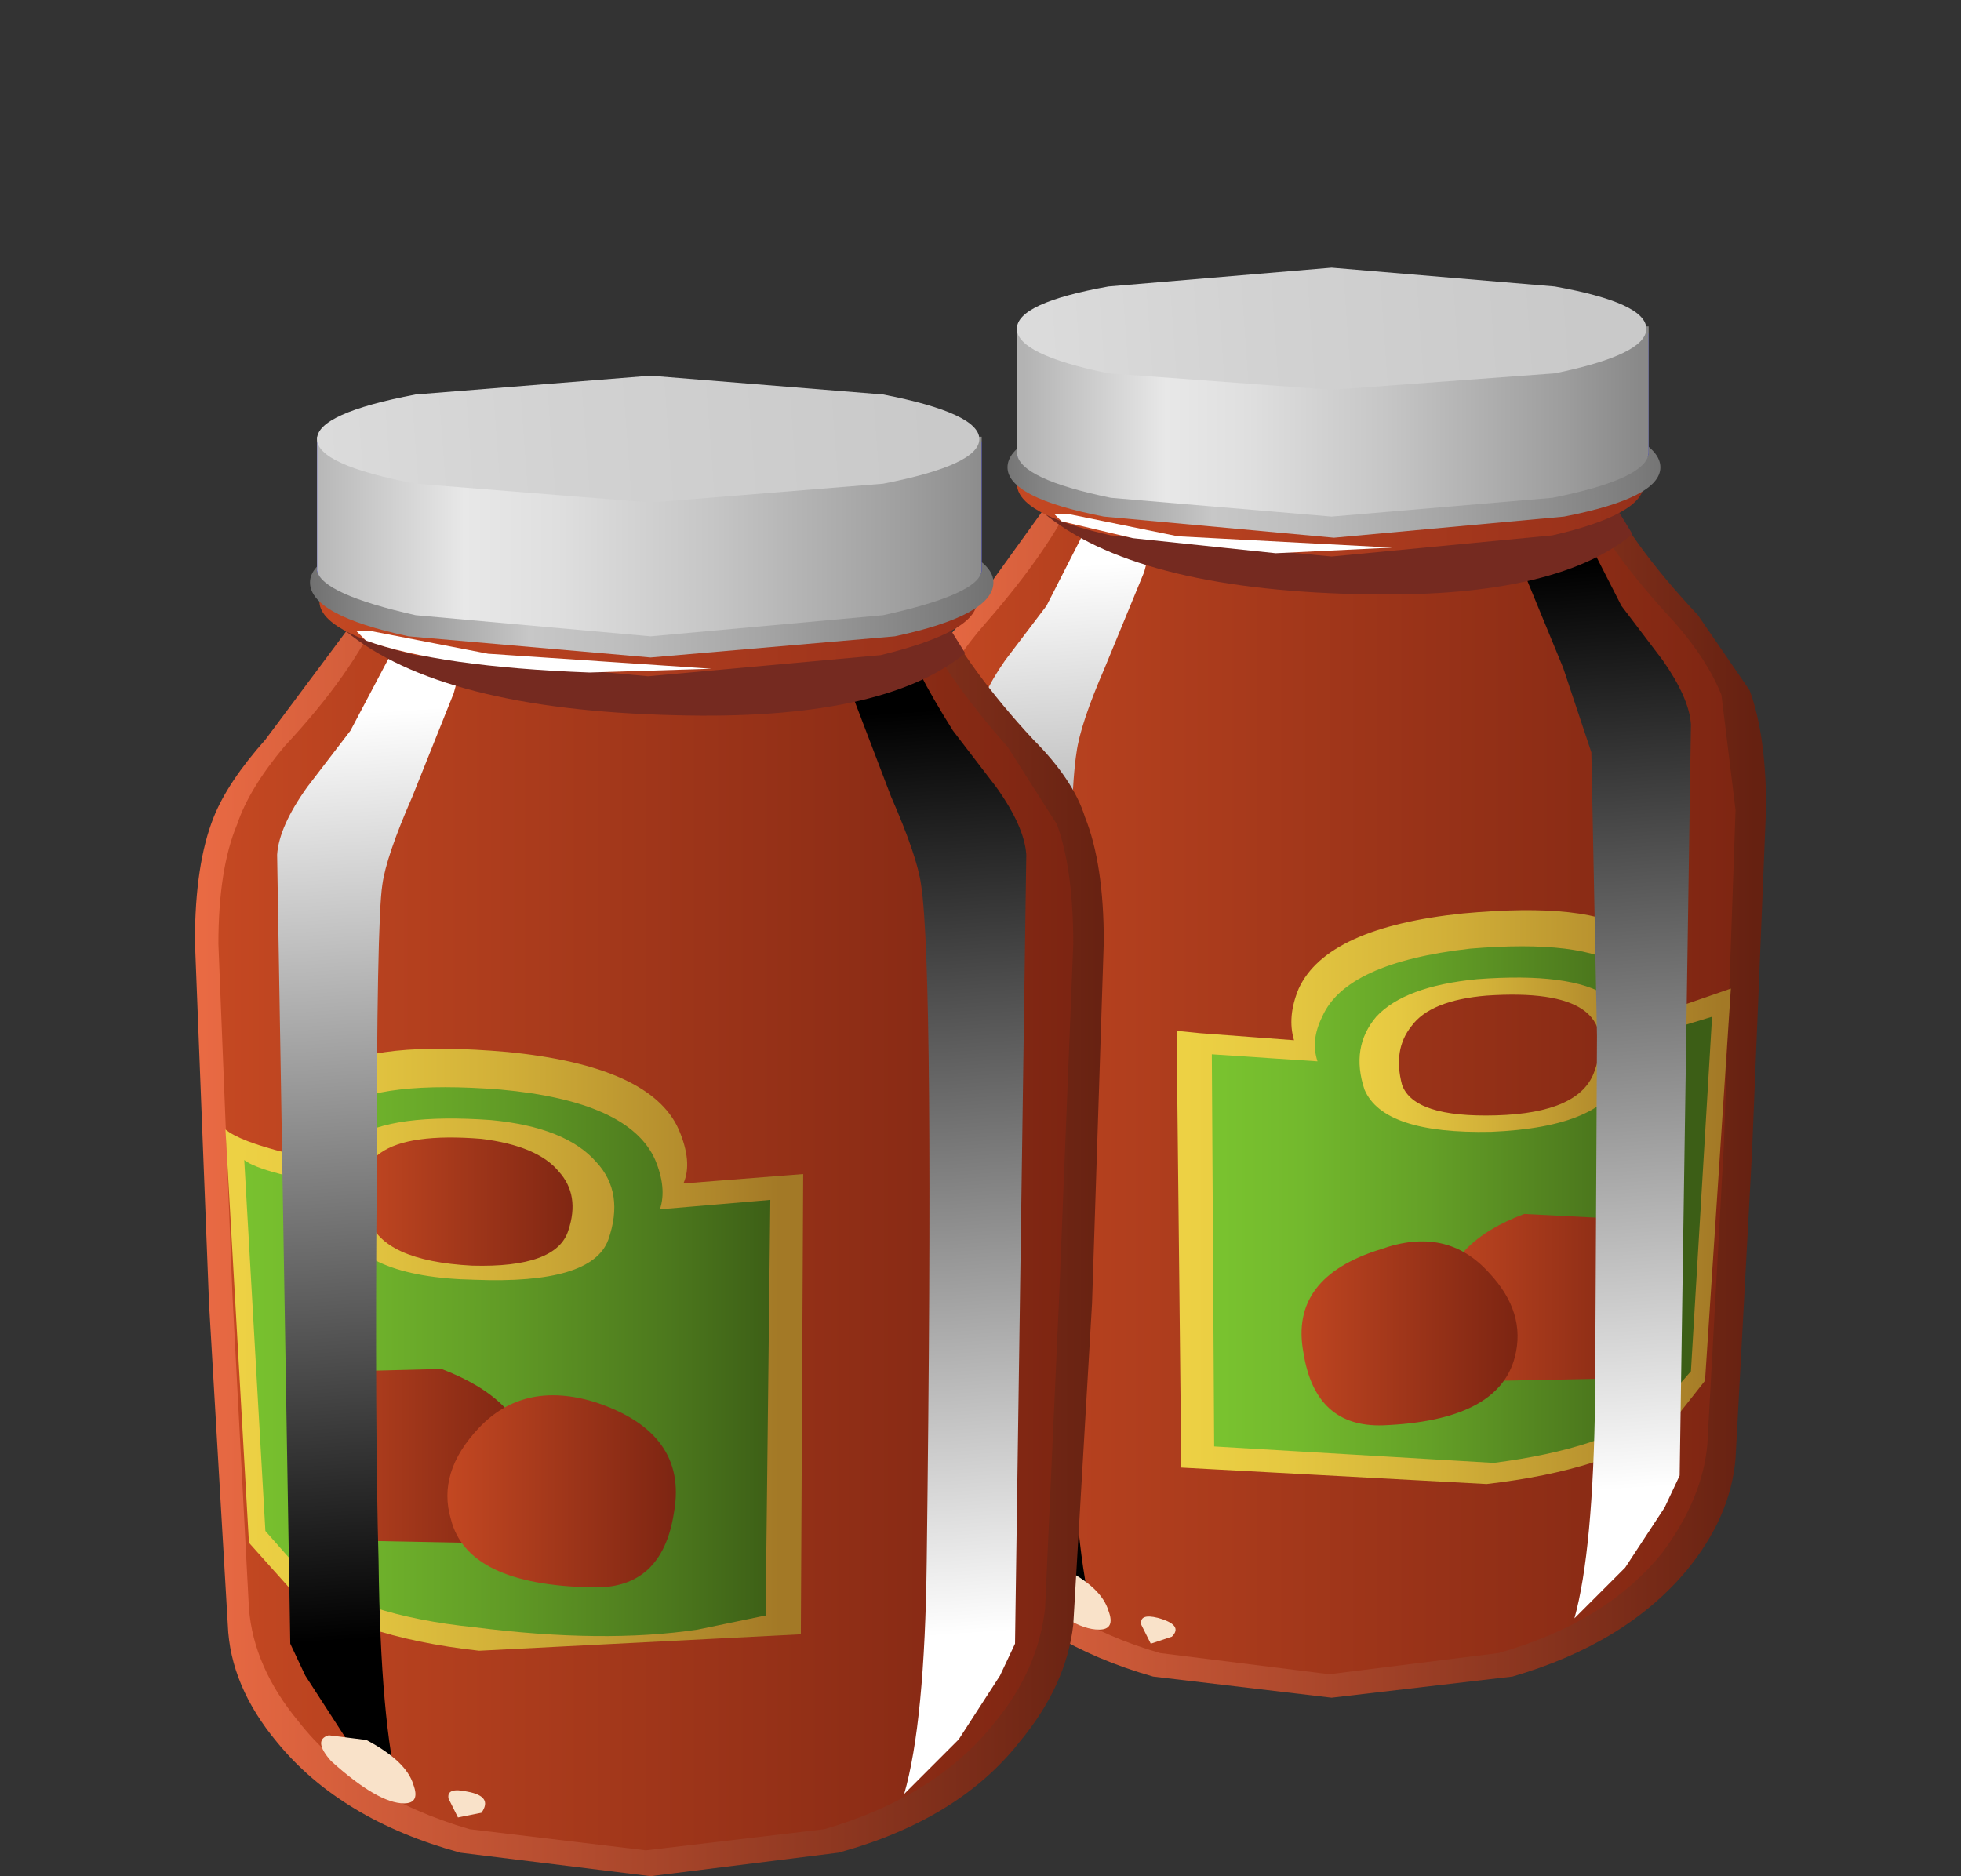 <?xml version="1.0" encoding="UTF-8" standalone="no"?>
<svg xmlns:xlink="http://www.w3.org/1999/xlink" height="39.95px" width="41.75px" xmlns="http://www.w3.org/2000/svg">
  <rect width="100%" height="100%" fill="#333333" stroke="none"/>
  <g transform="matrix(1.0, 0.0, 0.0, 1.0, 0.0, 0.0)">
    <use height="25.9" transform="matrix(1.0, 0.0, 0.0, 1.0, 19.15, 10.25)" width="18.45" xlink:href="#shape0"/>
    <use height="29.95" transform="matrix(0.8, 0.0, 0.0, 0.8, 20.8, 10.5)" width="5.0" xlink:href="#sprite0"/>
    <use height="29.95" transform="matrix(0.8, 0.0, 0.0, 0.8, 32.0, 10.5)" width="5.0" xlink:href="#sprite1"/>
    <use height="3.0" transform="matrix(0.8, 0.0, 0.0, 0.8, 22.2, 10.25)" width="15.7" xlink:href="#sprite2"/>
    <use height="6.15" transform="matrix(1.0, 0.0, 0.0, 1.0, 21.45, 5.7)" width="13.9" xlink:href="#shape4"/>
    <use height="1.15" transform="matrix(0.8, 0.0, 0.0, 0.8, 22.4, 10.9)" width="9.05" xlink:href="#sprite3"/>
    <use height="27.15" transform="matrix(1.0, 0.0, 0.0, 1.0, 4.15, 12.8)" width="20.9" xlink:href="#shape6"/>
    <use height="31.5" transform="matrix(0.8, 0.0, 0.0, 0.8, 5.9, 13.0)" width="5.3" xlink:href="#sprite4"/>
    <use height="31.5" transform="matrix(0.8, 0.0, 0.0, 0.8, 17.65, 13.0)" width="5.25" xlink:href="#sprite5"/>
    <use height="3.1" transform="matrix(0.8, 0.0, 0.0, 0.8, 7.35, 12.75)" width="16.5" xlink:href="#sprite6"/>
    <use height="6.4" transform="matrix(1.0, 0.0, 0.0, 1.0, 6.6, 8.0)" width="14.55" xlink:href="#shape9"/>
    <use height="1.2" transform="matrix(0.8, 0.0, 0.0, 0.8, 7.59, 13.4)" width="9.45" xlink:href="#sprite7"/>
    <use height="1.9" transform="matrix(1.0, 0.0, 0.0, 1.0, 6.85, 36.9)" width="3.5" xlink:href="#shape11"/>
  </g>
  <defs>
    <g id="shape0" transform="matrix(1.0, 0.0, 0.0, 1.0, -19.15, -10.25)">
      <path d="M37.25 14.7 Q37.6 15.65 37.6 17.2 L37.3 24.55 36.95 31.05 Q36.85 32.3 35.9 33.45 34.6 35.0 32.2 35.7 L28.35 36.15 24.55 35.7 Q22.1 35.0 20.85 33.45 19.9 32.3 19.8 31.05 L19.45 24.55 19.15 17.2 Q19.15 15.65 19.5 14.7 19.8 13.95 20.6 13.1 L22.65 10.25 28.35 10.6 34.1 10.25 Q34.65 11.5 36.15 13.1 L37.25 14.7" fill="url(#gradient0)" fill-rule="evenodd" stroke="none"/>
      <path d="M36.65 14.8 L36.95 17.25 36.7 24.4 36.35 30.75 Q36.25 31.9 35.4 33.05 34.2 34.55 31.9 35.2 L28.3 35.65 24.7 35.2 Q22.45 34.55 21.25 33.05 20.35 31.95 20.25 30.75 L19.9 24.4 19.65 17.25 Q19.65 15.75 20.0 14.8 20.25 14.1 21.0 13.25 22.35 11.7 22.9 10.5 L28.3 10.8 33.65 10.5 Q34.25 11.75 35.65 13.25 36.35 14.05 36.65 14.8" fill="url(#gradient1)" fill-rule="evenodd" stroke="none"/>
      <path d="M27.55 22.15 Q27.4 21.65 27.65 21.05 28.25 19.75 31.15 19.45 33.85 19.2 34.75 19.85 35.65 20.45 35.55 21.5 L36.85 21.05 36.3 29.4 35.55 30.35 Q34.25 31.3 31.65 31.6 L25.15 31.25 25.05 21.95 25.55 22.0 27.55 22.15" fill="url(#gradient2)" fill-rule="evenodd" stroke="none"/>
      <path d="M28.05 22.6 Q27.9 22.15 28.15 21.65 28.65 20.5 31.3 20.2 33.7 20.0 34.55 20.6 35.45 21.15 35.3 22.0 L36.45 21.65 36.0 29.2 35.3 30.0 Q34.15 30.85 31.8 31.15 L25.85 30.8 25.8 22.45 28.05 22.6" fill="url(#gradient3)" fill-rule="evenodd" stroke="none"/>
      <path d="M31.45 20.85 Q35.45 20.55 34.55 22.9 34.15 24.0 31.75 24.1 29.45 24.15 29.05 23.2 28.75 22.3 29.3 21.65 29.9 21.0 31.45 20.85" fill="url(#gradient4)" fill-rule="evenodd" stroke="none"/>
      <path d="M31.65 21.2 Q34.6 21.0 33.95 22.8 33.65 23.7 31.85 23.75 30.1 23.8 29.85 23.1 29.65 22.35 30.05 21.85 30.45 21.3 31.65 21.2" fill="url(#gradient5)" fill-rule="evenodd" stroke="none"/>
      <path d="M32.45 25.85 L34.4 25.95 Q35.45 26.4 35.45 27.55 35.55 28.75 34.45 29.35 L32.0 29.4 Q30.6 28.8 30.7 27.65 30.85 26.45 32.45 25.85" fill="url(#gradient6)" fill-rule="evenodd" stroke="none"/>
      <path d="M29.4 26.6 Q30.8 26.1 31.7 27.1 32.5 27.95 32.25 28.9 31.9 30.25 29.45 30.35 28.0 30.4 27.75 28.8 27.45 27.2 29.4 26.6" fill="url(#gradient7)" fill-rule="evenodd" stroke="none"/>
    </g>
    <linearGradient gradientTransform="matrix(0.011, 0.0, 0.0, -0.011, 28.35, 23.2)" gradientUnits="userSpaceOnUse" id="gradient0" spreadMethod="pad" x1="-819.2" x2="819.2">
      <stop offset="0.0" stop-color="#eb6b44"/>
      <stop offset="1.0" stop-color="#662111"/>
    </linearGradient>
    <linearGradient gradientTransform="matrix(0.011, 0.0, 0.0, -0.011, 28.3, 23.1)" gradientUnits="userSpaceOnUse" id="gradient1" spreadMethod="pad" x1="-819.2" x2="819.2">
      <stop offset="0.0" stop-color="#c44822"/>
      <stop offset="1.0" stop-color="#7d2512"/>
    </linearGradient>
    <linearGradient gradientTransform="matrix(0.007, 0.0, 0.0, -0.007, 30.95, 25.6)" gradientUnits="userSpaceOnUse" id="gradient2" spreadMethod="pad" x1="-819.2" x2="819.2">
      <stop offset="0.0" stop-color="#edd144"/>
      <stop offset="0.188" stop-color="#e5c841"/>
      <stop offset="0.494" stop-color="#d1af38"/>
      <stop offset="0.878" stop-color="#af872b"/>
      <stop offset="1.0" stop-color="#a37926"/>
    </linearGradient>
    <linearGradient gradientTransform="matrix(0.006, 0.0, 0.0, -0.006, 30.95, 25.75)" gradientUnits="userSpaceOnUse" id="gradient3" spreadMethod="pad" x1="-819.2" x2="819.2">
      <stop offset="0.0" stop-color="#79c22f"/>
      <stop offset="0.169" stop-color="#73b92d"/>
      <stop offset="0.447" stop-color="#64a027"/>
      <stop offset="0.8" stop-color="#4c781d"/>
      <stop offset="1.0" stop-color="#3c5e16"/>
    </linearGradient>
    <linearGradient gradientTransform="matrix(0.004, 0.0, 0.0, -0.004, 31.85, 22.45)" gradientUnits="userSpaceOnUse" id="gradient4" spreadMethod="pad" x1="-819.2" x2="819.2">
      <stop offset="0.0" stop-color="#edd144"/>
      <stop offset="0.188" stop-color="#e5c841"/>
      <stop offset="0.494" stop-color="#d1af38"/>
      <stop offset="0.878" stop-color="#af872b"/>
      <stop offset="1.0" stop-color="#a37926"/>
    </linearGradient>
    <linearGradient gradientTransform="matrix(0.01, 0.0, 0.0, -0.01, 28.6, 22.45)" gradientUnits="userSpaceOnUse" id="gradient5" spreadMethod="pad" x1="-819.2" x2="819.2">
      <stop offset="0.0" stop-color="#c44822"/>
      <stop offset="1.0" stop-color="#7d2512"/>
    </linearGradient>
    <linearGradient gradientTransform="matrix(0.003, 0.0, 0.0, -0.003, 32.9, 27.7)" gradientUnits="userSpaceOnUse" id="gradient6" spreadMethod="pad" x1="-819.2" x2="819.2">
      <stop offset="0.0" stop-color="#c44822"/>
      <stop offset="1.0" stop-color="#7d2512"/>
    </linearGradient>
    <linearGradient gradientTransform="matrix(0.003, 0.0, 0.0, -0.003, 29.8, 28.4)" gradientUnits="userSpaceOnUse" id="gradient7" spreadMethod="pad" x1="-819.2" x2="819.2">
      <stop offset="0.0" stop-color="#c44822"/>
      <stop offset="1.0" stop-color="#7d2512"/>
    </linearGradient>
    <g id="sprite0" transform="matrix(1.0, 0.0, 0.0, 1.0, 0.0, 0.0)">
      <use height="29.95" transform="matrix(1.0, 0.0, 0.0, 1.0, 0.0, 0.0)" width="5.0" xlink:href="#shape1"/>
    </g>
    <g id="shape1" transform="matrix(1.0, 0.0, 0.0, 1.0, 0.0, 0.0)">
      <path d="M3.15 0.45 L5.0 0.0 4.45 2.1 3.4 4.65 Q2.75 6.15 2.65 6.9 2.3 9.05 2.5 24.05 2.6 28.15 3.1 29.95 L1.7 28.6 0.7 27.0 0.3 26.15 0.0 6.15 Q0.05 5.45 0.75 4.45 L1.85 3.0 3.15 0.45" fill="url(#gradient8)" fill-rule="evenodd" stroke="none"/>
    </g>
    <linearGradient gradientTransform="matrix(0.001, 0.015, 0.015, -0.001, 2.75, 14.25)" gradientUnits="userSpaceOnUse" id="gradient8" spreadMethod="pad" x1="-819.2" x2="819.2">
      <stop offset="0.0" stop-color="#ffffff"/>
      <stop offset="1.0" stop-color="#000000"/>
    </linearGradient>
    <g id="sprite1" transform="matrix(1.0, 0.0, 0.0, 1.0, 0.0, 0.0)">
      <use height="29.95" transform="matrix(1.0, 0.0, 0.0, 1.0, 0.0, 0.0)" width="5.0" xlink:href="#shape2"/>
    </g>
    <g id="shape2" transform="matrix(1.0, 0.0, 0.0, 1.0, 0.0, 0.0)">
      <path d="M5.0 6.15 L4.7 26.15 4.3 27.0 3.25 28.6 1.9 29.95 Q2.4 28.15 2.45 24.05 L2.5 14.45 2.35 6.9 1.6 4.65 0.55 2.1 Q0.0 0.35 0.0 0.0 L1.85 0.45 3.15 3.0 4.25 4.45 Q4.95 5.45 5.0 6.15" fill="url(#gradient9)" fill-rule="evenodd" stroke="none"/>
    </g>
    <linearGradient gradientTransform="matrix(-0.001, -0.015, 0.015, -0.001, 2.25, 14.25)" gradientUnits="userSpaceOnUse" id="gradient9" spreadMethod="pad" x1="-819.2" x2="819.2">
      <stop offset="0.0" stop-color="#ffffff"/>
      <stop offset="1.0" stop-color="#000000"/>
    </linearGradient>
    <g id="sprite2" transform="matrix(1.0, 0.0, 0.0, 1.0, 0.0, 0.0)">
      <use height="3.1" transform="matrix(0.954, 0.0, 0.0, 0.968, 0.0, 0.0)" width="16.45" xlink:href="#shape3"/>
    </g>
    <g id="shape3" transform="matrix(1.0, 0.0, 0.0, 1.0, 0.0, 0.0)">
      <path d="M15.55 0.0 L16.45 1.45 Q14.25 3.25 8.75 3.1 2.55 2.95 0.0 0.85 L0.5 0.0 8.0 0.4 15.55 0.0" fill="#752a20" fill-rule="evenodd" stroke="none"/>
    </g>
    <g id="shape4" transform="matrix(1.0, 0.0, 0.0, 1.0, -21.45, -5.7)">
      <path d="M35.0 10.3 Q35.0 10.95 33.05 11.4 L28.35 11.85 23.65 11.4 Q21.65 10.95 21.65 10.3 21.65 9.65 23.65 9.2 L28.35 8.75 33.05 9.2 Q35.0 9.65 35.0 10.3" fill="url(#gradient10)" fill-rule="evenodd" stroke="none"/>
      <path d="M35.35 9.95 Q35.35 10.6 33.3 11.0 L28.4 11.45 23.5 11.0 Q21.45 10.6 21.45 9.95 21.45 9.3 23.5 8.8 L28.4 8.4 33.3 8.8 Q35.35 9.3 35.35 9.95" fill="url(#gradient11)" fill-rule="evenodd" stroke="none"/>
      <path d="M35.1 7.1 L35.1 9.65 Q35.05 10.1 33.05 10.4 L28.35 10.75 23.65 10.4 Q21.7 10.1 21.65 9.65 L21.65 7.1 35.1 7.1" fill="#0304d6" fill-rule="evenodd" stroke="none"/>
      <path d="M35.1 9.65 Q35.05 10.2 33.05 10.6 L28.35 11.0 23.65 10.6 Q21.7 10.2 21.65 9.65 L21.65 6.95 35.1 6.95 35.1 9.65" fill="url(#gradient12)" fill-rule="evenodd" stroke="none"/>
      <path d="M35.05 7.0 Q35.05 7.55 33.1 7.95 L28.35 8.3 23.6 7.95 Q21.65 7.55 21.65 7.0 21.65 6.45 23.6 6.1 L28.35 5.7 33.1 6.1 Q35.05 6.45 35.05 7.0" fill="url(#gradient13)" fill-rule="evenodd" stroke="none"/>
    </g>
    <linearGradient gradientTransform="matrix(0.008, 0.0, 0.0, -0.008, 28.35, 10.3)" gradientUnits="userSpaceOnUse" id="gradient10" spreadMethod="pad" x1="-819.2" x2="819.2">
      <stop offset="0.0" stop-color="#c44822"/>
      <stop offset="1.0" stop-color="#96301a"/>
    </linearGradient>
    <linearGradient gradientTransform="matrix(0.009, 0.0, 0.0, -0.009, 28.4, 9.95)" gradientUnits="userSpaceOnUse" id="gradient11" spreadMethod="pad" x1="-819.2" x2="819.2">
      <stop offset="0.0" stop-color="#6e6e6e"/>
      <stop offset="0.325" stop-color="#c7c7c7"/>
      <stop offset="0.455" stop-color="#bebebe"/>
      <stop offset="0.663" stop-color="#a5a5a5"/>
      <stop offset="0.925" stop-color="#7d7d7d"/>
      <stop offset="1.0" stop-color="#707070"/>
    </linearGradient>
    <linearGradient gradientTransform="matrix(0.008, 0.0, 0.0, -0.008, 28.35, 9.0)" gradientUnits="userSpaceOnUse" id="gradient12" spreadMethod="pad" x1="-819.2" x2="819.2">
      <stop offset="0.0" stop-color="#b3b3b3"/>
      <stop offset="0.231" stop-color="#e8e8e8"/>
      <stop offset="0.365" stop-color="#dfdfdf"/>
      <stop offset="0.588" stop-color="#c6c6c6"/>
      <stop offset="0.871" stop-color="#9e9e9e"/>
      <stop offset="1.0" stop-color="#898989"/>
    </linearGradient>
    <linearGradient gradientTransform="matrix(-0.007, 5.0E-4, 5.0E-4, 0.007, 27.95, 7.0)" gradientUnits="userSpaceOnUse" id="gradient13" spreadMethod="pad" x1="-819.2" x2="819.2">
      <stop offset="0.0" stop-color="#c9c9c9"/>
      <stop offset="0.604" stop-color="#d2d2d2"/>
      <stop offset="1.0" stop-color="#dbdbdb"/>
    </linearGradient>
    <g id="sprite3" transform="matrix(1.0, 0.0, 0.0, 1.0, 0.0, 0.0)">
      <use height="1.15" transform="matrix(1.0, 0.0, 0.0, 1.0, 0.0, 0.0)" width="9.05" xlink:href="#shape5"/>
    </g>
    <g id="shape5" transform="matrix(1.0, 0.0, 0.0, 1.0, 0.0, 0.0)">
      <path d="M0.4 0.05 L3.35 0.65 9.05 0.95 5.95 1.1 2.15 0.7 0.25 0.25 0.05 0.05 0.4 0.05" fill="#ffffff" fill-rule="evenodd" stroke="none"/>
    </g>
    <g id="shape6" transform="matrix(1.0, 0.0, 0.0, 1.0, -4.15, -12.8)">
      <path d="M22.65 33.4 Q23.45 33.8 23.6 34.3 23.75 34.7 23.4 34.7 22.8 34.7 21.9 33.8 21.45 33.4 21.85 33.25 L22.65 33.4" fill="#f9e2c9" fill-rule="evenodd" stroke="none"/>
      <path d="M24.65 34.45 Q25.2 34.6 24.95 34.85 L24.5 35.0 24.3 34.6 Q24.25 34.35 24.65 34.45" fill="#f9e2c9" fill-rule="evenodd" stroke="none"/>
      <path d="M22.0 15.75 Q22.85 16.6 23.1 17.4 23.5 18.4 23.5 20.05 L23.25 27.75 22.85 34.6 Q22.7 35.9 21.7 37.1 20.4 38.75 17.85 39.45 L13.85 39.95 9.8 39.45 Q7.25 38.75 5.9 37.1 4.9 35.9 4.85 34.6 L4.45 27.75 4.15 20.05 Q4.15 18.4 4.55 17.4 4.85 16.65 5.65 15.75 L7.85 12.8 13.85 13.1 19.85 12.8 Q20.65 14.3 22.0 15.75" fill="url(#gradient14)" fill-rule="evenodd" stroke="none"/>
      <path d="M21.45 15.9 L22.5 17.55 Q22.85 18.5 22.85 20.1 L22.55 27.6 22.25 34.25 Q22.1 35.55 21.2 36.65 19.95 38.25 17.55 38.95 L13.75 39.4 10.0 38.95 Q7.6 38.25 6.35 36.65 5.4 35.5 5.3 34.25 L4.95 27.6 4.65 20.1 Q4.65 18.5 5.05 17.55 5.3 16.8 6.05 15.9 7.5 14.35 8.1 13.0 L13.75 13.35 19.4 13.0 Q20.2 14.5 21.45 15.9" fill="url(#gradient15)" fill-rule="evenodd" stroke="none"/>
      <path d="M14.55 25.2 L17.1 25.0 17.05 34.8 10.2 35.15 Q7.5 34.85 6.15 33.8 L5.3 32.85 4.8 24.05 Q5.1 24.3 6.1 24.55 6.0 23.5 7.0 22.8 7.95 22.15 10.8 22.4 13.85 22.7 14.45 24.05 14.75 24.75 14.55 25.2" fill="url(#gradient16)" fill-rule="evenodd" stroke="none"/>
      <path d="M10.65 23.2 Q13.4 23.45 13.95 24.7 14.2 25.3 14.05 25.75 L16.4 25.55 16.3 34.4 14.85 34.7 Q12.85 35.0 10.1 34.65 7.65 34.4 6.4 33.45 L5.65 32.6 5.2 24.7 Q5.45 24.9 6.4 25.1 6.25 24.2 7.2 23.6 8.1 23.0 10.65 23.2" fill="url(#gradient17)" fill-rule="evenodd" stroke="none"/>
      <path d="M10.45 23.85 Q12.05 24.0 12.7 24.75 13.3 25.4 12.95 26.4 12.6 27.35 10.1 27.25 7.65 27.2 7.2 26.0 6.25 23.55 10.45 23.85" fill="url(#gradient18)" fill-rule="evenodd" stroke="none"/>
      <path d="M10.25 24.25 Q11.45 24.4 11.9 24.95 12.35 25.45 12.1 26.2 11.85 27.0 10.05 26.95 8.15 26.85 7.85 25.95 7.15 24.0 10.25 24.25" fill="url(#gradient19)" fill-rule="evenodd" stroke="none"/>
      <path d="M9.4 29.15 Q11.1 29.8 11.25 31.0 11.35 32.25 9.85 32.85 L7.3 32.8 Q6.2 32.15 6.25 30.85 6.3 29.7 7.4 29.2 L9.4 29.15" fill="url(#gradient20)" fill-rule="evenodd" stroke="none"/>
      <path d="M12.65 29.85 Q14.65 30.5 14.35 32.2 14.1 33.85 12.6 33.8 9.95 33.75 9.6 32.35 9.3 31.35 10.2 30.4 11.15 29.4 12.65 29.85" fill="url(#gradient21)" fill-rule="evenodd" stroke="none"/>
    </g>
    <linearGradient gradientTransform="matrix(0.012, 0.0, 0.0, -0.012, 13.85, 26.35)" gradientUnits="userSpaceOnUse" id="gradient14" spreadMethod="pad" x1="-819.2" x2="819.2">
      <stop offset="0.0" stop-color="#eb6b44"/>
      <stop offset="1.0" stop-color="#662111"/>
    </linearGradient>
    <linearGradient gradientTransform="matrix(0.011, 0.0, 0.0, -0.011, 13.75, 26.2)" gradientUnits="userSpaceOnUse" id="gradient15" spreadMethod="pad" x1="-819.2" x2="819.2">
      <stop offset="0.0" stop-color="#c44822"/>
      <stop offset="1.0" stop-color="#7d2512"/>
    </linearGradient>
    <linearGradient gradientTransform="matrix(0.007, 0.0, 0.0, -0.007, 10.85, 28.85)" gradientUnits="userSpaceOnUse" id="gradient16" spreadMethod="pad" x1="-819.2" x2="819.2">
      <stop offset="0.0" stop-color="#edd144"/>
      <stop offset="0.188" stop-color="#e5c841"/>
      <stop offset="0.494" stop-color="#d1af38"/>
      <stop offset="0.878" stop-color="#af872b"/>
      <stop offset="1.0" stop-color="#a37926"/>
    </linearGradient>
    <linearGradient gradientTransform="matrix(0.007, 0.0, 0.0, -0.007, 10.8, 29.0)" gradientUnits="userSpaceOnUse" id="gradient17" spreadMethod="pad" x1="-819.2" x2="819.2">
      <stop offset="0.0" stop-color="#79c22f"/>
      <stop offset="0.169" stop-color="#73b92d"/>
      <stop offset="0.447" stop-color="#64a027"/>
      <stop offset="0.8" stop-color="#4c781d"/>
      <stop offset="1.0" stop-color="#3c5e16"/>
    </linearGradient>
    <linearGradient gradientTransform="matrix(0.007, 0.0, 0.0, -0.007, 10.85, 25.6)" gradientUnits="userSpaceOnUse" id="gradient18" spreadMethod="pad" x1="-819.2" x2="819.2">
      <stop offset="0.0" stop-color="#edd144"/>
      <stop offset="0.188" stop-color="#e5c841"/>
      <stop offset="0.494" stop-color="#d1af38"/>
      <stop offset="0.878" stop-color="#af872b"/>
      <stop offset="1.0" stop-color="#a37926"/>
    </linearGradient>
    <linearGradient gradientTransform="matrix(0.003, 0.0, 0.0, -0.003, 9.95, 25.6)" gradientUnits="userSpaceOnUse" id="gradient19" spreadMethod="pad" x1="-819.2" x2="819.2">
      <stop offset="0.0" stop-color="#c44822"/>
      <stop offset="1.0" stop-color="#7d2512"/>
    </linearGradient>
    <linearGradient gradientTransform="matrix(0.003, 0.0, 0.0, -0.003, 8.7, 31.05)" gradientUnits="userSpaceOnUse" id="gradient20" spreadMethod="pad" x1="-819.2" x2="819.2">
      <stop offset="0.0" stop-color="#c44822"/>
      <stop offset="1.0" stop-color="#7d2512"/>
    </linearGradient>
    <linearGradient gradientTransform="matrix(0.003, 0.0, 0.0, -0.003, 11.95, 31.8)" gradientUnits="userSpaceOnUse" id="gradient21" spreadMethod="pad" x1="-819.2" x2="819.2">
      <stop offset="0.0" stop-color="#c44822"/>
      <stop offset="1.0" stop-color="#7d2512"/>
    </linearGradient>
    <g id="sprite4" transform="matrix(1.0, 0.0, 0.0, 1.0, 0.0, 0.0)">
      <use height="31.5" transform="matrix(1.0, 0.0, 0.0, 1.0, 0.0, 0.0)" width="5.3" xlink:href="#shape7"/>
    </g>
    <g id="shape7" transform="matrix(1.0, 0.0, 0.0, 1.0, 0.0, 0.0)">
      <path d="M3.35 0.55 L5.3 0.0 4.7 2.2 3.6 4.95 Q2.9 6.55 2.8 7.3 2.65 8.25 2.65 15.2 2.6 21.7 2.7 25.3 2.75 29.6 3.25 31.5 L1.85 30.05 0.75 28.35 0.35 27.5 0.0 6.5 Q0.05 5.75 0.8 4.7 L1.95 3.2 3.35 0.55" fill="url(#gradient22)" fill-rule="evenodd" stroke="none"/>
    </g>
    <linearGradient gradientTransform="matrix(0.001, 0.015, 0.015, -0.001, 2.9, 15.0)" gradientUnits="userSpaceOnUse" id="gradient22" spreadMethod="pad" x1="-819.2" x2="819.2">
      <stop offset="0.0" stop-color="#ffffff"/>
      <stop offset="1.0" stop-color="#000000"/>
    </linearGradient>
    <g id="sprite5" transform="matrix(1.0, 0.0, 0.0, 1.0, 0.0, 0.0)">
      <use height="31.5" transform="matrix(1.0, 0.0, 0.0, 1.0, 0.0, 0.0)" width="5.25" xlink:href="#shape8"/>
    </g>
    <g id="shape8" transform="matrix(1.0, 0.0, 0.0, 1.0, 0.0, 0.0)">
      <path d="M1.95 0.55 Q2.2 1.45 3.3 3.2 L4.45 4.7 Q5.2 5.75 5.25 6.5 L4.95 27.5 4.55 28.35 3.45 30.05 2.0 31.5 Q2.55 29.6 2.6 25.3 2.8 9.55 2.45 7.3 2.35 6.55 1.65 4.95 L0.6 2.2 0.0 0.0 1.95 0.55" fill="url(#gradient23)" fill-rule="evenodd" stroke="none"/>
    </g>
    <linearGradient gradientTransform="matrix(-0.001, -0.015, 0.015, -0.001, 2.4, 15.0)" gradientUnits="userSpaceOnUse" id="gradient23" spreadMethod="pad" x1="-819.2" x2="819.2">
      <stop offset="0.0" stop-color="#ffffff"/>
      <stop offset="1.0" stop-color="#000000"/>
    </linearGradient>
    <g id="sprite6" transform="matrix(1.0, 0.0, 0.0, 1.0, 0.0, 0.0)">
      <use height="3.1" transform="matrix(1.003, 0.0, 0.0, 1.0, 0.0, 0.0)" width="16.45" xlink:href="#shape3"/>
    </g>
    <g id="shape9" transform="matrix(1.0, 0.0, 0.0, 1.0, -6.6, -8.0)">
      <path d="M20.8 12.8 Q20.8 13.45 18.75 13.95 L13.8 14.4 8.85 13.95 Q6.8 13.45 6.8 12.8 6.8 12.1 8.85 11.6 L13.8 11.15 18.75 11.6 Q20.8 12.1 20.8 12.8" fill="url(#gradient24)" fill-rule="evenodd" stroke="none"/>
      <path d="M21.15 12.4 Q21.15 13.1 19.05 13.55 L13.85 14.0 8.7 13.55 Q6.6 13.1 6.6 12.4 6.6 11.75 8.7 11.25 L13.85 10.8 19.05 11.25 Q21.15 11.75 21.15 12.4" fill="url(#gradient25)" fill-rule="evenodd" stroke="none"/>
      <path d="M20.9 9.4 L20.9 12.15 Q20.85 12.6 18.8 12.95 L13.85 13.25 8.85 12.95 Q6.85 12.6 6.75 12.15 L6.75 9.4 20.9 9.4" fill="#0304d6" fill-rule="evenodd" stroke="none"/>
      <path d="M20.9 9.3 L20.9 12.15 Q20.85 12.65 18.8 13.1 L13.85 13.55 8.85 13.1 Q6.85 12.65 6.75 12.15 L6.75 9.3 20.9 9.3" fill="url(#gradient26)" fill-rule="evenodd" stroke="none"/>
      <path d="M20.85 9.35 Q20.85 9.9 18.8 10.3 L13.85 10.7 8.85 10.3 Q6.75 9.9 6.75 9.35 6.75 8.8 8.85 8.4 L13.85 8.0 18.8 8.4 Q20.85 8.8 20.85 9.35" fill="url(#gradient27)" fill-rule="evenodd" stroke="none"/>
    </g>
    <linearGradient gradientTransform="matrix(0.009, 0.0, 0.0, -0.009, 13.8, 12.8)" gradientUnits="userSpaceOnUse" id="gradient24" spreadMethod="pad" x1="-819.2" x2="819.2">
      <stop offset="0.0" stop-color="#c44822"/>
      <stop offset="1.0" stop-color="#96301a"/>
    </linearGradient>
    <linearGradient gradientTransform="matrix(0.009, 0.0, 0.0, -0.009, 13.85, 12.4)" gradientUnits="userSpaceOnUse" id="gradient25" spreadMethod="pad" x1="-819.2" x2="819.2">
      <stop offset="0.0" stop-color="#6e6e6e"/>
      <stop offset="0.325" stop-color="#c7c7c7"/>
      <stop offset="0.455" stop-color="#bebebe"/>
      <stop offset="0.663" stop-color="#a5a5a5"/>
      <stop offset="0.925" stop-color="#7d7d7d"/>
      <stop offset="1.0" stop-color="#707070"/>
    </linearGradient>
    <linearGradient gradientTransform="matrix(0.009, 0.0, 0.0, -0.009, 13.85, 11.4)" gradientUnits="userSpaceOnUse" id="gradient26" spreadMethod="pad" x1="-819.2" x2="819.2">
      <stop offset="0.0" stop-color="#b3b3b3"/>
      <stop offset="0.231" stop-color="#e8e8e8"/>
      <stop offset="0.365" stop-color="#dfdfdf"/>
      <stop offset="0.588" stop-color="#c6c6c6"/>
      <stop offset="0.871" stop-color="#9e9e9e"/>
      <stop offset="1.0" stop-color="#898989"/>
    </linearGradient>
    <linearGradient gradientTransform="matrix(-0.008, 6.0E-4, 6.0E-4, 0.008, 13.4, 9.4)" gradientUnits="userSpaceOnUse" id="gradient27" spreadMethod="pad" x1="-819.2" x2="819.2">
      <stop offset="0.0" stop-color="#c9c9c9"/>
      <stop offset="0.604" stop-color="#d2d2d2"/>
      <stop offset="1.0" stop-color="#dbdbdb"/>
    </linearGradient>
    <g id="sprite7" transform="matrix(1.0, 0.0, 0.0, 1.0, -0.05, 0.0)">
      <use height="1.2" transform="matrix(1.0, 0.0, 0.0, 1.0, 0.05, 0.0)" width="9.45" xlink:href="#shape10"/>
    </g>
    <g id="shape10" transform="matrix(1.0, 0.0, 0.0, 1.0, -0.05, 0.0)">
      <path d="M0.45 0.05 L3.55 0.65 9.5 1.05 6.25 1.15 Q2.25 1.0 0.3 0.3 L0.05 0.05 0.45 0.05" fill="#ffffff" fill-rule="evenodd" stroke="none"/>
    </g>
    <g id="shape11" transform="matrix(1.0, 0.0, 0.0, 1.0, -6.85, -36.9)">
      <path d="M7.8 37.05 Q8.65 37.5 8.8 38.0 8.95 38.4 8.6 38.4 8.05 38.4 7.05 37.5 6.65 37.05 7.0 36.95 L7.8 37.05" fill="#f9e2c9" fill-rule="evenodd" stroke="none"/>
      <path d="M9.95 38.15 Q10.5 38.25 10.25 38.6 L9.75 38.7 9.55 38.3 Q9.5 38.05 9.95 38.15" fill="#f9e2c9" fill-rule="evenodd" stroke="none"/>
    </g>
  </defs>
</svg>
